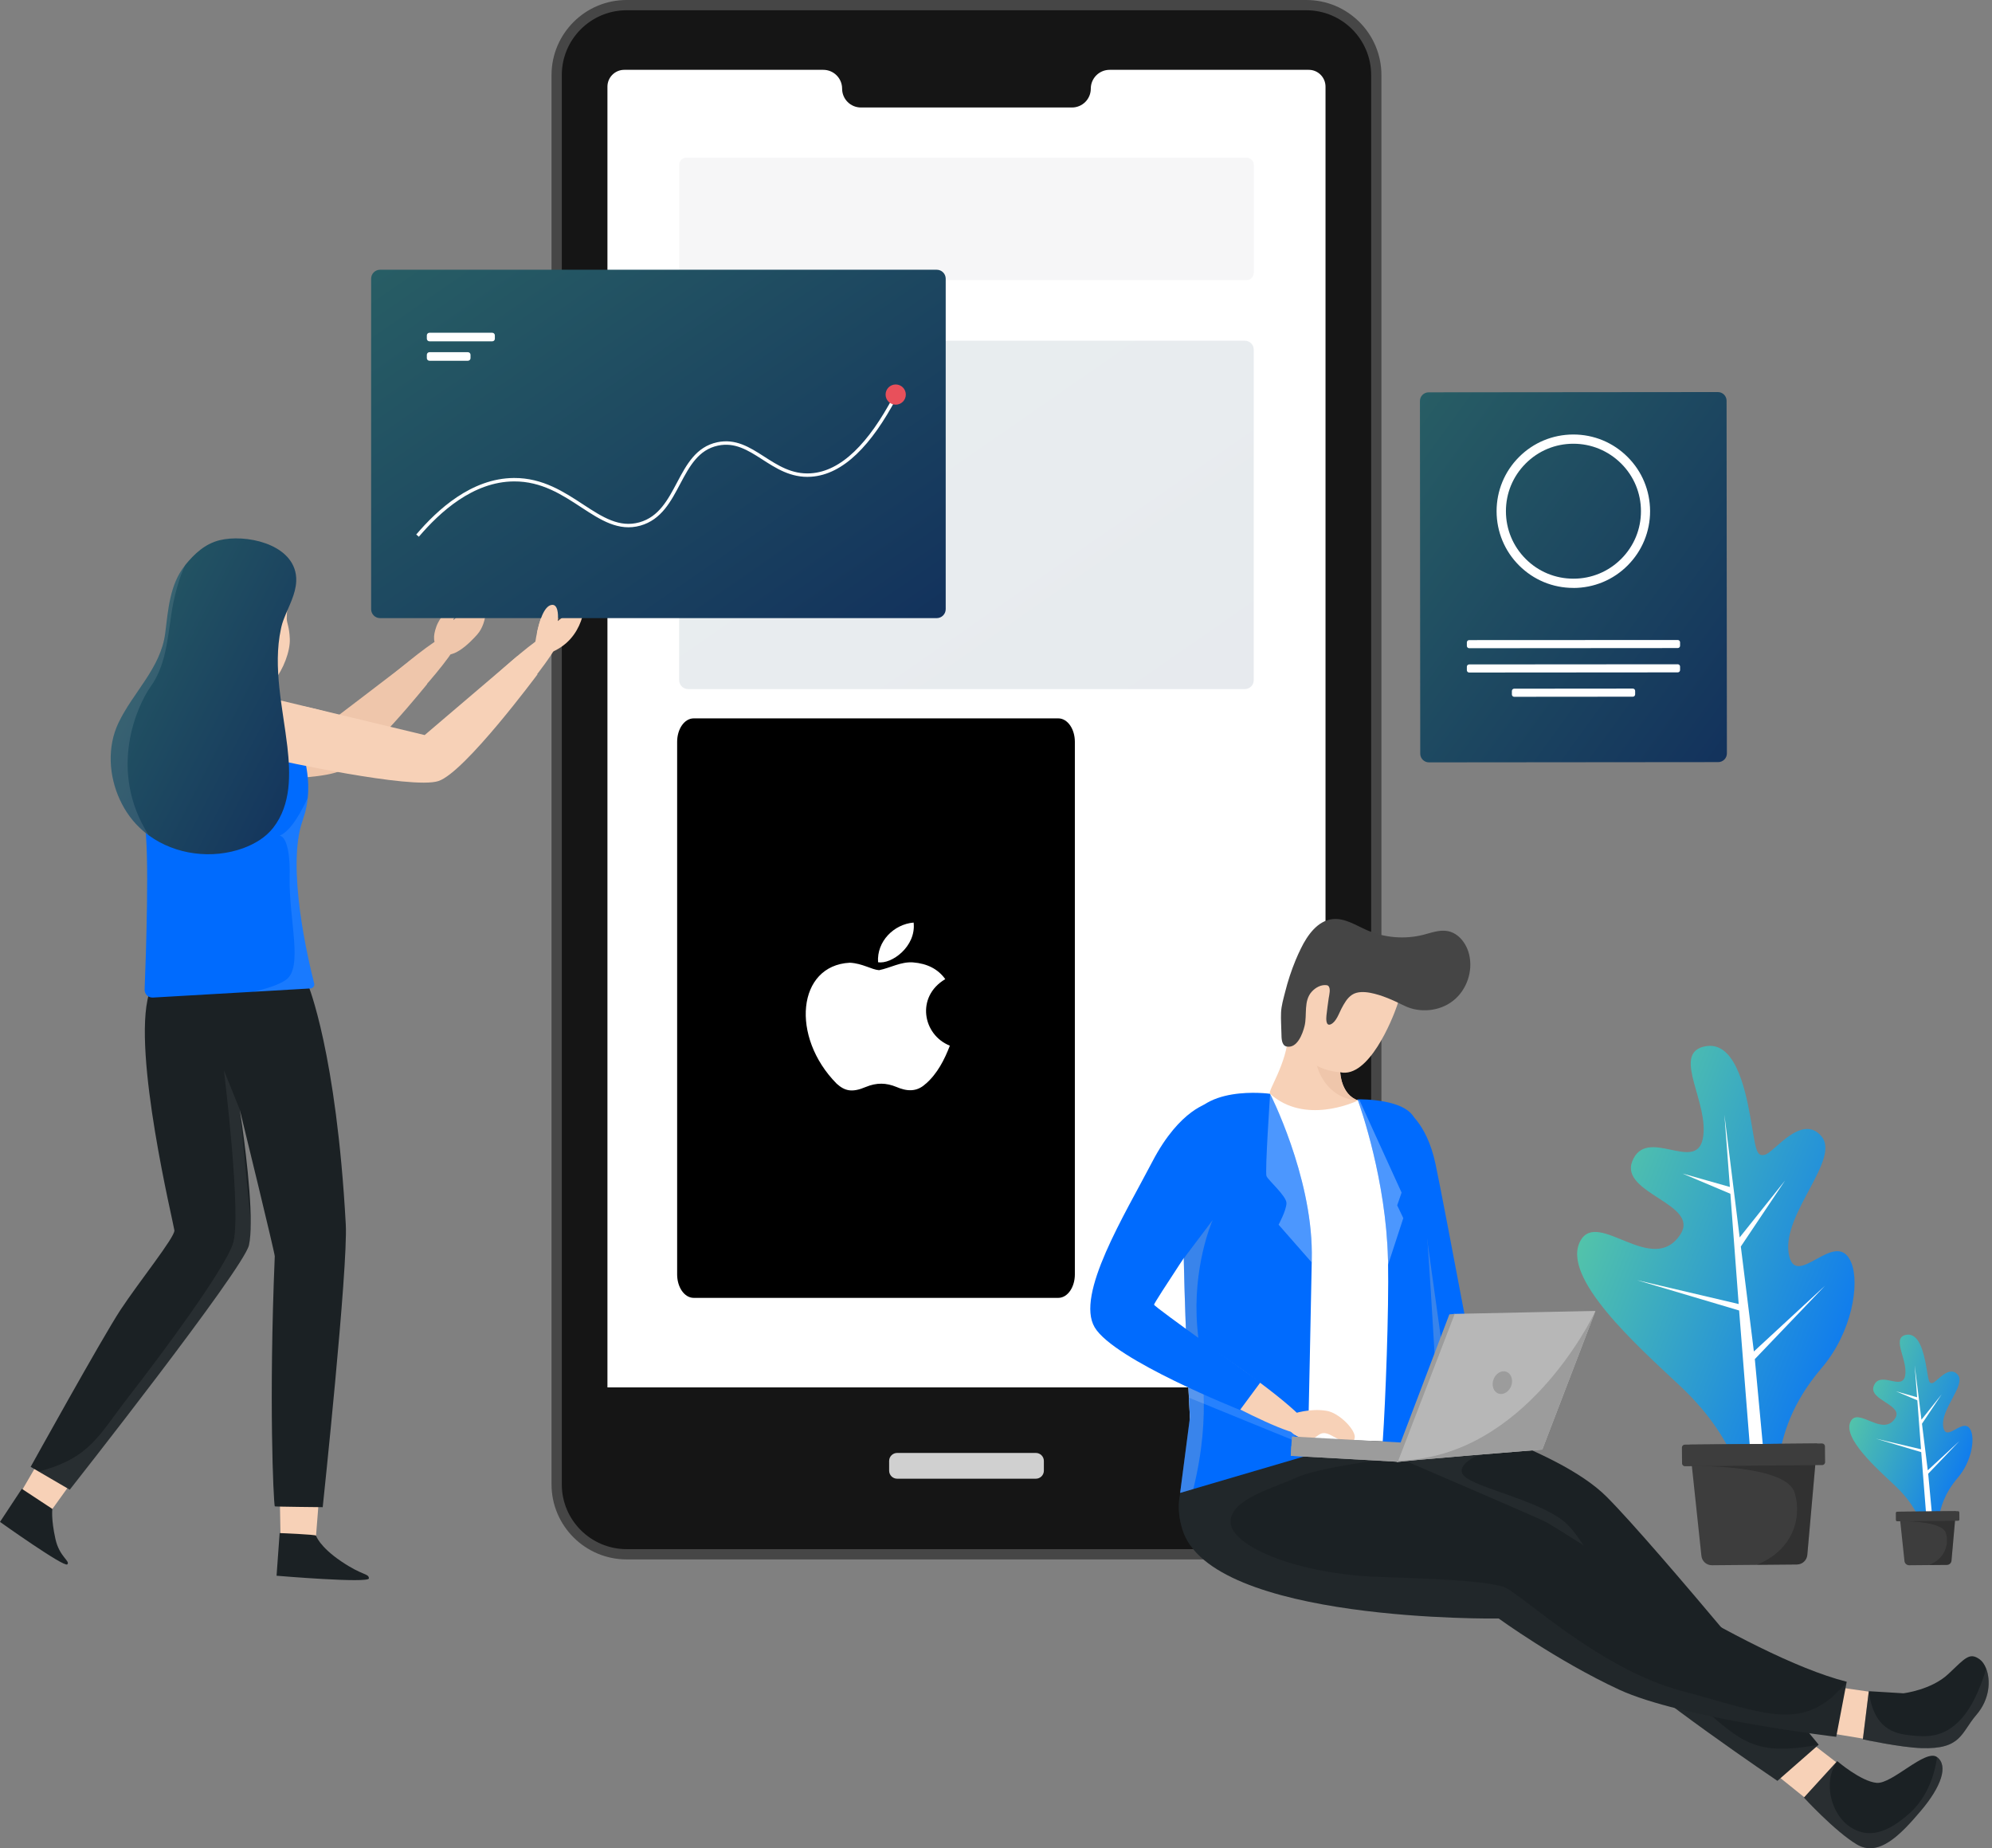 <svg width="581" height="539" viewBox="0 0 581 539" fill="none" xmlns="http://www.w3.org/2000/svg">
<rect x="0" y="0" width="581" height="539" fill="#808080" stroke="none"/>
<g clip-path="url(#clip0_2572_17695)">
<path d="M531.319 398.939C513.548 419.769 521.607 435.645 513.953 436.456C513.562 436.5 513.2 436.5 512.852 436.456C506.909 435.688 509.011 421.971 489.92 404.081C477.846 392.754 454.943 372.43 461.002 361.769C466.191 352.658 481.948 372.358 490.08 360.045C495.994 351.093 472.366 348.08 476.077 338.665C480.208 328.25 494.646 342.214 496.66 332.045C498.661 321.876 487.76 307.738 496.718 305.276C496.863 305.232 496.994 305.204 497.124 305.189C505.749 303.248 508.88 316.69 510.489 325.599C512.127 334.652 512.026 337.492 514.765 336.767C517.505 336.043 525.434 324.686 531.203 331.306C536.986 337.926 519.911 353.773 521.679 365.391C523.448 377.037 535.566 357.51 539.958 368.23C542.48 374.4 540.161 388.611 531.319 398.939Z" fill="url(#paint0_linear_2572_17695)"/>
<path d="M532.305 374.951L511.547 394.13L507.735 363.479L507.764 363.493L520.636 344.285L507.402 360.871L502.951 325.078L504.546 346.154L490.732 342.243L504.691 348.138L507.112 380.296L477.44 373.329L507.242 382.179L510.446 422.68L514.243 422.289L511.823 396.36L532.305 374.951Z" fill="white"/>
<path d="M530 420.971L529.71 424.303L527.13 453.433C526.999 455.012 525.695 456.243 524.086 456.258L499.328 456.475C497.719 456.489 496.4 455.287 496.24 453.708L493.457 427.518V427.46L492.805 421.304L530 420.971Z" fill="#3D3D3D"/>
<path opacity="0.2" d="M529.724 424.303L527.144 453.433C527.014 455.012 525.709 456.243 524.1 456.258L512.315 456.359C523.013 452.1 525.622 442.612 523.448 435.326C521.085 427.446 496.124 427.49 493.472 427.519C493.327 427.519 493.24 427.519 493.24 427.519L493.472 427.461L517.142 422.492L529.724 424.303Z" fill="black"/>
<path d="M531.478 427.258L491.457 427.605C490.993 427.605 490.601 427.229 490.601 426.765L490.558 422.159C490.558 421.695 490.935 421.304 491.399 421.304L531.42 420.957C531.884 420.957 532.276 421.333 532.276 421.797L532.319 426.403C532.334 426.867 531.942 427.258 531.478 427.258Z" fill="#3D3D3D"/>
<path d="M571.045 430.929C563.155 440.177 566.733 447.226 563.335 447.587C563.161 447.606 563 447.606 562.846 447.587C560.207 447.246 561.14 441.155 552.664 433.212C547.303 428.183 537.134 419.159 539.825 414.426C542.129 410.38 549.125 419.127 552.735 413.66C555.361 409.685 544.87 408.348 546.518 404.167C548.352 399.543 554.762 405.743 555.657 401.228C556.545 396.713 551.705 390.436 555.683 389.342C555.747 389.323 555.805 389.31 555.863 389.304C559.692 388.442 561.083 394.411 561.797 398.366C562.524 402.386 562.479 403.646 563.696 403.325C564.912 403.003 568.432 397.961 570.994 400.9C573.562 403.839 565.98 410.875 566.765 416.033C567.551 421.204 572.931 412.535 574.881 417.294C576.001 420.034 574.971 426.343 571.045 430.929Z" fill="url(#paint1_linear_2572_17695)"/>
<path d="M571.483 420.278L562.267 428.794L560.574 415.185L560.587 415.191L566.302 406.663L560.426 414.027L558.45 398.135L559.158 407.492L553.025 405.756L559.223 408.374L560.297 422.652L547.123 419.558L560.355 423.488L561.778 441.47L563.464 441.297L562.389 429.784L571.483 420.278Z" fill="white"/>
<path d="M570.46 440.711L570.331 442.19L569.185 455.124C569.127 455.825 568.548 456.372 567.834 456.378L556.841 456.475C556.127 456.481 555.541 455.948 555.47 455.247L554.235 443.618V443.593L553.945 440.859L570.46 440.711Z" fill="#3D3D3D"/>
<path opacity="0.2" d="M570.337 442.191L569.192 455.124C569.134 455.826 568.555 456.372 567.84 456.379L562.608 456.424C567.358 454.533 568.516 450.32 567.551 447.085C566.502 443.586 555.419 443.606 554.241 443.618C554.177 443.618 554.138 443.618 554.138 443.618L554.241 443.593L564.751 441.387L570.337 442.191Z" fill="black"/>
<path d="M571.116 443.503L553.347 443.657C553.141 443.657 552.967 443.49 552.967 443.284L552.948 441.239C552.948 441.033 553.115 440.859 553.321 440.859L571.09 440.705C571.296 440.705 571.47 440.872 571.47 441.078L571.489 443.123C571.496 443.329 571.322 443.503 571.116 443.503Z" fill="#3D3D3D"/>
<path d="M182.77 453.277C171.525 453.277 162.361 444.134 162.361 432.882V21.892C162.361 10.654 171.51 1.496 182.77 1.496H381.008C392.254 1.496 401.417 10.639 401.417 21.892V432.882C401.417 444.119 392.268 453.277 381.008 453.277H182.77Z" fill="#151515"/>
<path d="M381.008 2.993C391.445 2.993 399.92 11.462 399.92 21.892V432.882C399.92 443.311 391.445 451.781 381.008 451.781H182.77C172.333 451.781 163.858 443.311 163.858 432.882V21.892C163.858 11.462 172.333 2.993 182.77 2.993H381.008ZM381.008 0H182.77C170.686 0 160.863 9.816 160.863 21.892V432.882C160.863 444.957 170.686 454.773 182.77 454.773H381.008C393.092 454.773 402.915 444.957 402.915 432.882V21.892C402.915 9.816 393.092 0 381.008 0Z" fill="#464646"/>
<path d="M386.608 25.273V404.615H177.17V25.273C177.17 22.565 179.371 20.365 182.081 20.365H240.12C243.159 20.365 245.615 22.819 245.615 25.857C245.615 28.895 248.071 31.349 251.111 31.349H312.653C315.693 31.349 318.148 28.895 318.148 25.857C318.148 22.819 320.604 20.365 323.644 20.365H381.697C384.407 20.35 386.608 22.55 386.608 25.273Z" fill="white"/>
<path d="M302.126 431.236H261.667C260.379 431.236 259.331 430.188 259.331 428.901V426.058C259.331 424.771 260.379 423.724 261.667 423.724H302.126C303.414 423.724 304.462 424.771 304.462 426.058V428.901C304.462 430.188 303.414 431.236 302.126 431.236Z" fill="#D0D0D0"/>
<path opacity="0.05" d="M363.564 81.686H200.215C199.047 81.686 198.103 80.744 198.103 79.576V48.078C198.103 46.911 199.047 45.968 200.215 45.968H363.564C364.732 45.968 365.675 46.911 365.675 48.078V79.576C365.675 80.744 364.732 81.686 363.564 81.686Z" fill="#4C4F51"/>
<path d="M308.666 378H202.334C199.947 378 198 375.156 198 371.669V216.331C198 212.844 199.947 210 202.334 210H308.666C311.053 210 313 212.844 313 216.331V371.669C313 375.156 311.053 378 308.666 378Z" fill="black"/>
<path d="M308.666 378H202.334C199.947 378 198 375.156 198 371.669V216.331C198 212.844 199.947 210 202.334 210H308.666C311.053 210 313 212.844 313 216.331V371.669C313 375.156 311.053 378 308.666 378Z" stroke="black"/>
<g clip-path="url(#clip1_2572_17695)">
<path d="M270.016 316.039C267.313 318.616 264.33 318.214 261.487 316.999C258.464 315.76 255.7 315.681 252.508 316.999C248.533 318.685 246.423 318.195 244.028 316.039C230.51 302.368 232.506 281.543 247.869 280.759C251.595 280.955 254.204 282.783 256.399 282.934C259.661 282.283 262.784 280.416 266.275 280.661C270.47 280.994 273.608 282.621 275.703 285.546C267.073 290.642 269.118 301.814 277.045 304.95C275.458 309.042 273.423 313.084 270.011 316.073L270.016 316.039ZM256.1 280.612C255.695 274.536 260.709 269.538 266.475 269.048C267.268 276.055 259.99 281.298 256.1 280.612Z" fill="white"/>
</g>
<path opacity="0.1" d="M363.055 200.961H200.709C199.256 200.961 198.088 199.794 198.088 198.342V101.977C198.088 100.525 199.256 99.358 200.709 99.358H363.055C364.507 99.358 365.675 100.525 365.675 101.977V198.342C365.675 199.794 364.507 200.961 363.055 200.961Z" fill="url(#paint2_linear_2572_17695)"/>
<path d="M46.149 294.214L86.054 290.922L85.021 222.509L81.562 205.45L62.815 199.42L51.016 202.173C44.307 203.744 39.74 209.954 40.264 216.822L46.569 265.02L46.149 294.214Z" fill="#F7D1B7"/>
<path d="M58.023 191.19L58.578 204.926C58.578 204.926 61.557 206.542 68.355 206.273C72.024 206.123 72.773 204.358 72.773 204.358L72.563 199.285L58.023 191.19Z" fill="#F7D1B7"/>
<path d="M56.017 180.999C56.077 181.493 56.107 181.957 56.152 182.406C56.152 182.571 56.152 182.735 56.152 182.9C56.152 191.07 61.737 199.584 69.673 200.452C69.673 200.452 69.733 200.467 69.853 200.482C69.913 200.482 70.017 200.497 70.122 200.482C71.814 200.617 77.939 200.871 80.065 198.327C82.566 195.335 84.677 189.948 84.527 186.326C84.377 182.705 83.689 181.882 83.629 180.416C83.584 179.279 84.048 175.687 84.003 174.131C83.763 166.859 78.567 159.826 69.868 160.185C56.811 160.724 55.283 172.246 56.017 180.999Z" fill="#F7D1B7"/>
<path d="M100.294 222C100.549 217.361 73.731 213.411 62.216 212.573C50.716 211.735 41.492 213.141 41.193 218.798C40.893 224.454 49.893 226.848 61.422 227.252C72.952 227.686 100.04 226.639 100.294 222Z" fill="#EFC6AB"/>
<path d="M133.926 184.426C131.051 181.463 108.5 201.754 102.346 207.709C96.192 213.665 90.142 220.399 93.362 223.72C96.581 227.042 103.499 221.207 109.653 215.251C115.807 209.296 136.801 187.389 133.926 184.426Z" fill="#EFC6AB"/>
<path d="M128.161 189.753C131.275 193.494 137.25 187.239 139.196 185.04C142.386 181.448 142.176 174.64 140.799 173.383C139.421 172.126 132.818 180.805 132.264 180.79C131.71 180.775 135.693 176.465 134.285 175.418C132.862 174.371 128.266 179.832 127.277 182.705C126.289 185.548 126.199 187.404 128.161 189.753Z" fill="#EFC6AB"/>
<path d="M65.93 212.872C65.93 212.872 91.625 213.77 92.059 213.605C92.493 213.456 118.473 193.539 118.473 193.539L124.567 199.495C124.567 199.495 107.108 221.386 99.156 224.843C91.22 228.314 60.135 227.028 60.135 227.028L65.93 212.872Z" fill="#EFC6AB"/>
<path d="M160.175 190.472L156.042 187.973C156.042 187.973 156.207 186.506 156.611 184.591C157.285 181.329 158.602 176.84 160.819 176.421C162.78 176.047 162.795 179.309 162.72 180.596C162.705 180.91 162.69 181.119 162.69 181.119L170.567 174.939C170.581 174.925 170.956 186.476 160.175 190.472Z" fill="#F7D1B7"/>
<path d="M273.212 180.266H110.866C109.414 180.266 108.246 179.099 108.246 177.648V81.282C108.246 79.831 109.414 78.664 110.866 78.664H273.212C274.664 78.664 275.832 79.831 275.832 81.282V177.648C275.832 179.099 274.649 180.266 273.212 180.266Z" fill="url(#paint3_linear_2572_17695)"/>
<path d="M121.782 156.205C127.951 148.978 137.744 139.97 149.903 139.895C166.404 139.79 174.475 156.22 186.633 152.808C198.493 149.486 197.459 131.979 209.304 129.465C219.516 127.295 225.071 139.281 236.511 138.533C245.705 137.935 253.821 129.42 261.008 115.878" stroke="white" stroke-miterlimit="10"/>
<path d="M261.248 118.018C262.877 118.018 264.198 116.698 264.198 115.07C264.198 113.442 262.877 112.122 261.248 112.122C259.619 112.122 258.298 113.442 258.298 115.07C258.298 116.698 259.619 118.018 261.248 118.018Z" fill="#E8505B"/>
<path d="M143.584 99.538H125.256C124.837 99.538 124.492 99.194 124.492 98.775V97.802C124.492 97.383 124.837 97.039 125.256 97.039H143.569C143.988 97.039 144.332 97.383 144.332 97.802V98.775C144.347 99.209 144.003 99.538 143.584 99.538Z" fill="white"/>
<path d="M136.471 105.209H125.256C124.837 105.209 124.492 104.865 124.492 104.446V103.473C124.492 103.054 124.837 102.71 125.256 102.71H136.471C136.89 102.71 137.235 103.054 137.235 103.473V104.446C137.235 104.865 136.905 105.209 136.471 105.209Z" fill="white"/>
<path d="M76.232 286.598C72.099 287.645 69.164 293.66 69.823 299.661C70.347 304.434 71.53 310.629 74.016 317.991C80.215 336.381 83.883 360.428 89.723 361.026C95.578 361.625 99.186 347.38 95.653 327.882C92.463 310.255 90.322 287.376 86.144 285.775C84.033 284.966 79.855 285.685 76.232 286.598Z" fill="#F7D1B7"/>
<path d="M91.954 348.158C76.187 342.666 79.99 431.655 84.827 445.571C89.648 459.472 93.511 411.424 95.383 387.811C97.27 364.199 98.153 350.313 91.954 348.158Z" fill="#F7D1B7"/>
<path d="M81.338 428.243C81.502 428.497 81.847 449.581 81.847 449.581C81.847 449.581 91.984 450.703 92.014 449.97C92.044 449.237 93.526 431.011 93.526 431.011L81.338 428.243Z" fill="#F7D1B7"/>
<path d="M92.179 447.845C92.179 447.845 93.137 451.003 99.456 455.297C105.775 459.592 107.512 458.784 107.602 460.295C107.692 461.821 80.664 459.532 80.664 459.532L81.562 447.097C81.562 447.082 92.194 447.516 92.179 447.845Z" fill="#1B2124"/>
<path d="M15.962 417.963C15.977 418.262 5.331 436.488 5.331 436.488C5.331 436.488 13.431 442.698 13.821 442.084C14.225 441.471 24.946 426.657 24.946 426.657L15.962 417.963Z" fill="#F7D1B7"/>
<path d="M51.255 288.648C47.078 289.53 43.918 295.441 44.337 301.456C44.682 306.245 45.625 312.47 47.811 319.936C53.292 338.551 56.017 362.732 61.842 363.555C67.667 364.378 71.829 350.298 69.059 330.665C66.558 312.933 65.301 289.994 61.198 288.214C59.117 287.316 54.909 287.869 51.255 288.648Z" fill="#F7D1B7"/>
<path d="M67.622 357.63C57.649 344.252 12.219 421.016 8.415 435.231C4.612 449.447 33.422 410.885 48.216 392.39C63.025 373.88 71.545 362.897 67.622 357.63Z" fill="#F7D1B7"/>
<path d="M94.125 439.54C94.125 439.54 80.17 439.406 80.14 439.301C79.765 437.715 78.373 408.715 80.14 366.353C80.14 365.381 70.587 326.191 69.972 323.767V323.872C70.347 326.161 73.192 345.135 73.132 356.657C73.132 359.291 72.967 361.565 72.608 363.151C70.946 370.214 20.349 434.438 20.349 434.438L11.32 429.171L8.939 427.779C8.939 427.779 29.918 389.936 35.114 382.05C40.549 373.79 51.061 360.772 50.866 358.812C50.656 356.881 38.483 306.933 43.424 289.949C51.495 262.132 89.843 287.181 89.843 287.181C89.843 287.181 98.108 306.933 100.849 357.016C101.567 369.541 94.125 439.54 94.125 439.54Z" fill="#1B2124"/>
<path opacity="0.3" d="M73.147 356.642C73.147 359.276 72.982 361.55 72.623 363.136C70.961 370.199 20.364 434.423 20.364 434.423L11.335 429.156C26.354 425.116 28.6 418.816 37.599 407.219C47.766 394.171 65.151 370.588 67.891 362.852C70.631 355.101 65.301 312.111 65.301 312.111L69.943 323.633L69.972 323.767V323.872L73.147 356.642Z" fill="white" fill-opacity="0.2"/>
<path d="M90.561 288.259L73.851 289.231L44.607 290.922C43.229 290.997 42.121 289.92 42.181 288.543C42.556 279.34 43.664 247.662 42.151 240.181C36.791 213.65 40.759 204.867 48.111 202.487C59.147 198.896 79.915 202.487 82.79 204.941C85.665 207.425 88.016 211.825 88.914 221.027C89.094 222.898 90.337 227.117 89.753 232.654C89.648 233.791 89.468 234.973 89.169 236.185C89.169 236.185 89.169 236.185 89.169 236.215C89.064 236.664 88.959 237.113 88.795 237.562C88.525 238.43 88.345 239.088 88.241 239.358C83.434 252.885 89.963 280.283 91.625 286.777C91.819 287.495 91.325 288.199 90.561 288.259Z" fill="#006BFE"/>
<path opacity="0.1" d="M90.561 288.259L73.851 289.231C77.564 288.393 81.293 287.226 83.374 285.775C88.54 282.168 84.213 268.237 84.482 255.847C84.752 243.472 81.547 243.712 81.547 243.712C84.931 242.32 88.046 236.38 89.753 232.669C89.648 233.806 89.468 234.988 89.169 236.2C89.169 236.2 89.169 236.2 89.169 236.23C89.064 236.679 88.959 237.128 88.795 237.577C88.525 238.445 88.345 239.103 88.241 239.372C83.434 252.899 89.963 280.298 91.625 286.792C91.819 287.495 91.325 288.199 90.561 288.259Z" fill="white"/>
<path d="M129.389 223.511C130.497 219.037 105.101 210.223 94.05 207.275C83 204.328 73.761 203.983 72.413 209.445C71.066 214.907 79.391 218.902 90.546 221.431C101.702 223.96 128.281 227.97 129.389 223.511Z" fill="#F7D1B7"/>
<path d="M163.379 183.977C160.429 181.149 138.807 202.053 132.922 208.173C127.038 214.293 121.288 221.192 124.597 224.364C127.906 227.536 134.555 221.506 140.439 215.386C146.324 209.266 166.329 186.805 163.379 183.977Z" fill="#F7D1B7"/>
<path d="M79.93 203.819L123.863 214.368L150.891 191.339L156.776 196.651C156.776 196.651 135.618 225.202 127.891 227.775C120.165 230.349 80.17 221.491 80.17 221.491L79.93 203.819Z" fill="#F7D1B7"/>
<path d="M83.808 217.705C84.737 225.771 84.946 234.644 79.691 241.393C77.504 244.221 74.3 246.106 70.961 247.348C61.932 250.64 51.24 249.323 43.439 243.652C42.825 243.233 42.256 242.754 41.702 242.276C38.797 239.792 36.536 236.664 34.949 233.208C31.73 226.25 31.205 217.81 34.559 210.792C38.782 201.934 46.853 194.856 48.171 184.741C49.039 177.962 49.488 170.361 54.011 164.824C54.04 164.794 54.04 164.764 54.04 164.764C56.736 161.472 59.79 158.599 64.073 157.537C71.44 155.741 84.871 158.405 86.294 167.532C86.399 168.221 86.429 168.879 86.399 169.508C86.234 173.338 84.228 176.78 82.865 180.326C82.446 181.359 82.146 182.361 81.937 183.409C79.526 194.631 82.506 206.528 83.808 217.705Z" fill="url(#paint4_linear_2572_17695)"/>
<path opacity="0.1" d="M53.98 164.824C53.666 165.482 51.18 170.839 49.968 179.174C48.695 188.092 47.991 194.527 43.918 200.273C40.22 205.465 31.19 224.484 43.409 243.652C42.795 243.233 42.226 242.754 41.672 242.275C38.767 239.792 36.506 236.664 34.919 233.208C31.7 226.249 31.175 217.81 34.53 210.792C38.752 201.934 46.823 194.856 48.141 184.74C49.024 177.962 49.473 170.375 53.98 164.824Z" fill="white"/>
<path d="M15.273 440.049C15.273 440.049 14.854 442.907 16.172 448.833C17.34 454.07 20.619 455.282 19.616 456.225C18.672 457.138 0 443.835 0 443.835L6.364 434.184C6.364 434.184 15.273 440.064 15.273 440.049Z" fill="#1B2124"/>
<path d="M162.735 180.595L160.04 184.995L156.611 184.591C157.285 181.329 158.602 176.84 160.819 176.421C162.78 176.046 162.81 179.309 162.735 180.595Z" fill="#F7D1B7"/>
<path d="M528.737 508.658L535.845 514.131L527.704 525.31L518.382 517.807L528.737 508.658Z" fill="#F7D1B7"/>
<path d="M359.455 423.068C366.263 435.977 389.186 441.799 409.079 444.544C425.559 446.823 439.942 446.973 441.34 447.223C444.42 447.772 458.836 471.427 469.59 482.54C480.344 493.652 518.415 519.354 518.415 519.354L530.451 508.807C530.451 508.807 483.157 451.049 468.575 436.476C454.009 421.903 414.506 411.573 414.506 411.573C414.506 411.573 346.986 399.479 359.455 423.068Z" fill="#1B2124"/>
<path opacity="0.04" d="M389.985 420.839L409.079 444.544C425.559 446.823 439.942 446.973 441.34 447.222C444.42 447.771 458.836 471.427 469.59 482.54C480.344 493.652 518.415 519.354 518.415 519.354L530.451 508.807C510.125 512.517 507.512 507.327 491.697 493.835C475.883 480.377 464.629 450.6 456.206 443.729C447.783 436.875 427.44 433.382 426.408 429.489C425.376 425.596 435.348 422.768 435.348 422.768L420.715 420.622L389.985 420.839Z" fill="white"/>
<path d="M536.444 492.089L545.333 493.37L543.719 507.094L531.916 505.148L536.444 492.089Z" fill="#F7D1B7"/>
<path d="M344.822 445.942C353.012 473.29 437.129 472.01 437.129 472.01C437.129 472.01 454.009 484.27 472.17 492.721C490.332 501.155 535.562 506.512 535.562 506.512L538.625 490.458C508.71 482.789 456.822 446.724 450.43 443.646C446.701 441.866 423.329 431.801 404.667 423.783C393.73 419.092 384.392 415.116 381.528 413.885C380.946 413.652 380.629 413.502 380.629 413.502C380.629 413.502 379.98 413.586 378.848 413.769C370.658 415.066 337.631 421.937 344.822 445.942Z" fill="#1B2124"/>
<path opacity="0.03" d="M344.822 445.942C353.012 473.291 437.129 472.01 437.129 472.01C437.129 472.01 454.009 484.27 472.17 492.721C490.332 501.155 535.562 506.512 535.562 506.512L538.625 490.459C526.073 505.83 514.886 499.575 490.415 493.104C465.928 486.632 442.739 463.842 438.327 462.694C433.916 461.529 427.324 460.664 402.637 459.899C377.966 459.117 359.122 450.783 358.922 443.979C358.722 437.192 371.357 434.081 377.966 430.97C384.575 427.859 405.749 425.331 405.749 425.331L404.651 423.783L398.159 414.651L381.512 413.869L378.831 413.752C370.658 415.066 337.631 421.937 344.822 445.942Z" fill="white"/>
<path d="M409.462 325.401C412.491 325.966 414.805 328.462 415.638 331.423C419.317 344.698 430.903 389.364 421.281 392.575C409.961 396.351 402.054 356.16 401.238 344.265C400.556 334.35 402.137 324.02 409.462 325.401Z" fill="#F7D1B7"/>
<path d="M409.861 323.671C409.861 323.671 416.004 326.898 418.684 339.424C421.348 351.951 433.799 418.776 433.799 418.776C433.799 418.776 408.896 423.617 408.246 419.092C407.597 414.584 409.861 323.671 409.861 323.671Z" fill="#006BFE"/>
<path opacity="0.3" d="M415.604 356.792L424.577 421.038L406.615 416.68L415.604 356.792Z" fill="#BFBFBF"/>
<path d="M351.048 325.218C347.985 324.902 345.038 326.632 343.407 329.227C336.082 340.905 312.211 380.398 320.518 386.22C330.289 393.074 349.35 356.808 353.528 345.646C357.024 336.347 358.472 325.999 351.048 325.218Z" fill="#F7D1B7"/>
<path d="M370.275 355.029C372.273 354.696 374.32 356.409 374.753 358.722C375.086 360.568 375.519 365.093 375.485 368.271C375.402 376.122 375.719 383.425 373.155 384.656C370.575 385.888 367.895 381.096 367.145 373.344C366.463 366.324 364.016 357.757 365.697 356.459C366.563 355.777 368.544 355.311 370.275 355.029Z" fill="#F7D1B7"/>
<path d="M419.65 422.02L403.502 420.356L379.83 419.525L376.867 419.857L369.493 416.88L351.997 415.083L347.103 414.584L347.053 413.403C347.053 413.403 346.936 411.24 346.77 407.597C346.636 405.102 346.487 401.908 346.32 398.231C345.937 389.614 345.504 378.385 345.255 367.406C344.872 351.053 344.905 335.282 346.12 329.56C349.034 315.985 370.375 318.963 370.375 318.963H370.408L396.244 320.826C396.244 320.826 410.161 320.577 412.458 326.599C415.255 333.835 419.65 422.02 419.65 422.02Z" fill="white"/>
<path d="M344.206 435.378L348.051 434.247L381.395 424.449C381.695 413.452 382.344 380.98 382.594 367.771C382.61 366.89 382.61 366.041 382.61 365.276C382.477 342.602 370.441 318.979 370.441 318.979H370.391C370.391 318.979 349.05 315.985 346.137 329.576C344.922 335.299 344.889 351.086 345.271 367.439C345.504 378.401 345.937 389.63 346.32 398.264C346.487 401.924 346.636 405.101 346.77 407.613C346.936 411.257 347.069 413.419 347.069 413.419L344.206 435.378Z" fill="#006BFE"/>
<path opacity="0.3" d="M344.206 435.378L348.051 434.247C353.628 411.523 350.066 397.649 349.2 386.952C347.785 369.668 353.345 356.526 353.711 355.794L345.371 366.856C345.371 366.856 345.321 367.073 345.255 367.439C345.488 378.401 345.921 389.63 346.303 398.264C346.47 401.924 346.62 405.101 346.753 407.613C346.919 411.256 347.053 413.419 347.053 413.419L344.206 435.378Z" fill="#BFBFBF"/>
<path opacity="0.15" d="M377.616 414.983V417.711C377.616 418.975 377.616 420.19 377.616 420.19L369.476 416.879L346.753 407.597C346.62 405.101 346.47 401.907 346.303 398.231C356.408 403.355 377.616 414.517 377.616 414.983Z" fill="white"/>
<path d="M321.15 384.257C321.317 386.902 322.948 389.214 325.229 390.578C336.449 397.316 377.25 421.421 381.911 418.094C387.321 414.218 330.073 376.771 326.843 378.185C324.313 379.3 320.884 380.015 321.15 384.257Z" fill="#F7D1B7"/>
<path d="M377.2 412.304C377.2 412.304 382.078 410.591 387.022 411.456C390.701 412.105 395.578 417.162 395.112 419.358C394.646 421.554 392.548 420.971 388.42 418.676C384.142 416.297 384.708 420.506 380.613 419.607C376.518 418.709 375.902 416.546 375.902 416.546" fill="#F7D1B7"/>
<path d="M370.425 318.979C380.496 328.029 394.846 321.525 396.028 320.959C396.028 320.959 396.028 320.976 396.044 320.959C396.094 320.942 396.111 320.926 396.111 320.926C391.084 319.229 390.9 312.708 390.9 312.708C399.224 314.521 406.099 297.27 407.431 293.411C408.746 289.518 413.124 275.228 394.679 272.916C376.251 270.603 376.118 292.779 375.752 301.512C375.402 310.262 369.609 318.231 370.425 318.979Z" fill="#F7D1B7"/>
<path d="M384.125 310.811C384.125 310.811 386.239 320.194 396.028 320.959C396.028 320.959 396.028 320.976 396.044 320.959C396.094 320.942 396.111 320.926 396.111 320.926C391.084 319.229 390.9 312.708 390.9 312.708C390.9 312.708 387.038 312.491 384.125 310.811Z" fill="#EFC6AB"/>
<path d="M352.762 321.641C352.762 321.641 344.189 323.255 336.099 338.775C328.009 354.296 313.626 377.569 319.286 387.102C324.946 396.634 361.669 411.19 361.669 411.19L367.645 403.105C367.645 403.105 336.598 381.129 336.598 380.481C336.598 379.832 351.797 357.041 351.797 357.041L352.762 321.641Z" fill="#006BFE"/>
<path d="M404.817 367.039C404.251 344.249 396.927 323.288 396.078 320.926L395.928 320.61H396.277C396.86 320.593 410.377 320.427 412.708 326.515C415.455 333.685 419.7 418.376 419.883 421.986L419.899 422.236L403.502 420.556L403.286 420.539L403.302 420.323C404.101 408.645 405.117 382.377 404.851 367.804C404.834 367.572 404.817 367.305 404.817 367.039Z" fill="#006BFE"/>
<path d="M382.61 365.276C382.61 366.041 382.61 366.873 382.594 367.771L382.494 368.071L372.922 357.158C372.922 357.158 375.219 352.916 375.219 350.853C375.219 348.79 369.876 344.199 369.393 342.985C368.91 341.77 370.458 318.979 370.458 318.979C370.458 318.979 382.477 342.602 382.61 365.276Z" fill="white" fill-opacity="0.3"/>
<path d="M396.477 320.759L408.763 347.725L408.796 347.809L407.514 351.518L409.295 355.245L404.851 368.853L404.817 367.039C404.251 344.249 396.927 323.288 396.078 320.926L396.477 320.759Z" fill="white" fill-opacity="0.3"/>
<path d="M377.899 279.986C378.365 278.854 378.881 277.74 379.414 276.642C381.345 272.683 384.308 268.507 388.686 268.041C392.199 267.675 395.395 269.821 398.625 271.235C403.768 273.498 409.695 273.997 415.138 272.616C417.485 272.017 419.866 271.086 422.247 271.535C425.443 272.134 427.723 275.161 428.489 278.322C429.688 283.23 427.79 288.753 423.811 291.863C419.883 294.958 414.073 295.507 409.578 293.294C406.465 291.747 403.069 290.183 399.64 289.534C397.925 289.218 395.861 289.119 394.363 290.1C392.881 291.082 392.049 292.662 391.233 294.192C390.501 295.606 389.719 298.002 388.154 298.717C386.606 299.416 386.805 296.887 386.889 296.072C387.072 294.409 387.305 292.745 387.538 291.098C387.671 290.2 388.254 288.137 387.338 287.455C387.205 287.355 387.022 287.322 386.855 287.305C385.274 287.122 383.692 288.021 382.66 289.135C380.13 291.847 381.295 295.939 380.496 299.216C379.947 301.479 378.332 305.871 375.219 305.188C373.754 304.856 373.771 302.66 373.754 301.495C373.721 299.449 373.554 297.403 373.638 295.357C373.721 293.294 374.32 291.314 374.82 289.335C375.619 286.124 376.651 283.013 377.899 279.986Z" fill="#454545"/>
<path d="M407.381 426.428C407.647 426.079 449.847 422.735 449.847 422.735L465.295 382.444C465.329 382.361 465.345 382.327 465.345 382.327C465.961 382.278 424.061 383.176 424.061 383.176L407.564 425.979L407.381 426.428Z" fill="#B7B7B7"/>
<path d="M407.381 426.428C407.647 426.079 449.847 422.735 449.847 422.735L465.295 382.444C464.113 384.922 444.67 424.598 408.696 425.929C408.313 425.945 407.947 425.962 407.564 425.979L407.381 426.428Z" fill="#9C9C9C"/>
<path d="M376.484 424.565L407.481 426.278L408.479 423.683L409.628 420.739L376.817 418.925L376.634 421.753L376.484 424.565Z" fill="#9C9C9C"/>
<path d="M424.294 383.176L422.729 383.309L406.415 426.212L407.714 426.278L424.294 383.176Z" fill="#9C9C9C"/>
<path d="M376.484 424.565L407.481 426.295L408.48 423.7C400.589 423.234 382.377 422.153 376.634 421.77L376.484 424.565Z" fill="#9C9C9C"/>
<path d="M440.774 404.17C440.125 405.916 438.46 406.915 437.029 406.399C435.597 405.883 434.965 404.037 435.614 402.273C436.263 400.526 437.928 399.528 439.359 400.044C440.774 400.576 441.407 402.423 440.774 404.17Z" fill="#9C9C9C"/>
<path d="M543.336 507.243C543.336 507.243 554.423 509.622 560.399 509.805C572.118 510.204 571.918 505.363 576.43 500.123C580.408 495.515 580.625 489.992 579.293 486.598C579.293 486.582 579.293 486.582 579.293 486.582C578.81 485.384 578.161 484.453 577.412 483.92C574.465 481.791 573.234 483.488 568.289 488.162C563.329 492.853 555.172 493.818 555.172 493.818L545.067 493.203L543.336 507.243Z" fill="#1B2124"/>
<path opacity="0.3" d="M543.336 507.243C543.336 507.243 554.423 509.622 560.399 509.805C572.118 510.204 571.918 505.363 576.43 500.123C580.408 495.515 580.625 489.992 579.293 486.599C578.511 489.377 576.13 496.796 572.002 501.321C566.858 506.96 561.714 506.561 557.136 506.079C552.575 505.58 546.465 504.249 545.067 493.17L543.336 507.243Z" fill="#4C4F51"/>
<path d="M526.156 524.228C526.156 524.228 535.229 534.11 541.571 537.886C547.914 541.646 554.173 535.258 560.199 528.138C566.242 521.034 568.323 514.896 564.96 512.417C561.581 509.938 551.892 520.336 547.348 519.936C542.786 519.537 535.861 513.598 535.861 513.598L526.156 524.228Z" fill="#1B2124"/>
<path opacity="0.3" d="M526.156 524.228C526.156 524.228 535.229 534.11 541.571 537.886C547.914 541.646 554.173 535.258 560.199 528.138C566.242 521.034 568.323 514.896 564.96 512.417C564.96 512.417 564.094 522.282 557.236 528.554C550.361 534.825 544.717 536.256 539.474 532.696C534.23 529.119 531.45 519.87 535.861 513.598L526.156 524.228Z" fill="#4C4F51"/>
<path d="M501.131 222.256L416.783 222.331C415.376 222.331 414.238 221.194 414.238 219.787L414.148 116.958C414.148 115.551 415.286 114.414 416.693 114.414L501.041 114.339C502.448 114.339 503.586 115.476 503.586 116.883L503.676 219.713C503.676 221.119 502.538 222.256 501.131 222.256Z" fill="url(#paint5_linear_2572_17695)"/>
<path d="M458.889 171.455C452.915 171.455 447.3 169.136 443.077 164.916C438.839 160.696 436.519 155.07 436.504 149.1C436.504 143.129 438.825 137.503 443.047 133.283C447.27 129.048 452.885 126.729 458.874 126.714H458.889C464.864 126.714 470.479 129.033 474.702 133.253C478.939 137.473 481.26 143.084 481.275 149.07C481.275 155.04 478.954 160.666 474.732 164.901C470.509 169.136 464.894 171.455 458.904 171.47C458.904 171.455 458.904 171.455 458.889 171.455ZM458.904 129.408H458.889C453.634 129.408 448.692 131.458 444.979 135.183C441.265 138.909 439.214 143.847 439.229 149.1C439.229 154.352 441.28 159.29 445.009 163.016C448.722 166.727 453.664 168.762 458.919 168.762H458.934C464.19 168.762 469.132 166.712 472.86 162.986C476.574 159.26 478.625 154.322 478.61 149.07C478.61 143.817 476.559 138.879 472.83 135.169C469.087 131.458 464.145 129.408 458.904 129.408Z" fill="white"/>
<path d="M489.346 188.992L428.508 189.037C428.133 189.037 427.834 188.738 427.834 188.364V187.346C427.834 186.972 428.133 186.673 428.508 186.673L489.346 186.643C489.721 186.643 490.02 186.942 490.02 187.316V188.334C490.02 188.693 489.721 188.992 489.346 188.992Z" fill="white"/>
<path d="M489.346 196.085L428.508 196.13C428.133 196.13 427.834 195.831 427.834 195.456V194.439C427.834 194.065 428.133 193.766 428.508 193.766L489.346 193.721C489.721 193.721 490.02 194.02 490.02 194.394V195.412C490.02 195.786 489.721 196.085 489.346 196.085Z" fill="white"/>
<path d="M476.244 203.178L441.64 203.208C441.265 203.208 440.966 202.908 440.966 202.534V201.517C440.966 201.143 441.265 200.843 441.64 200.843L476.244 200.813C476.618 200.813 476.918 201.113 476.918 201.487V202.504C476.918 202.878 476.618 203.178 476.244 203.178Z" fill="white"/>
</g>
<defs>
<linearGradient id="paint0_linear_2572_17695" x1="460" y1="305" x2="574.957" y2="350.521" gradientUnits="userSpaceOnUse">
<stop stop-color="#64D698"/>
<stop offset="1" stop-color="#006BFE"/>
</linearGradient>
<linearGradient id="paint1_linear_2572_17695" x1="539.38" y1="389.22" x2="590.421" y2="409.431" gradientUnits="userSpaceOnUse">
<stop stop-color="#64D698"/>
<stop offset="1" stop-color="#006BFE"/>
</linearGradient>
<linearGradient id="paint2_linear_2572_17695" x1="176.616" y1="56.768" x2="307.499" y2="245.499" gradientUnits="userSpaceOnUse">
<stop stop-color="#2D6967"/>
<stop offset="1" stop-color="#12315C"/>
</linearGradient>
<linearGradient id="paint3_linear_2572_17695" x1="86.773" y1="36.073" x2="217.656" y2="224.805" gradientUnits="userSpaceOnUse">
<stop stop-color="#2D6967"/>
<stop offset="1" stop-color="#12315C"/>
</linearGradient>
<linearGradient id="paint4_linear_2572_17695" x1="25.341" y1="118.397" x2="128.339" y2="171.313" gradientUnits="userSpaceOnUse">
<stop stop-color="#2D6967"/>
<stop offset="1" stop-color="#12315C"/>
</linearGradient>
<linearGradient id="paint5_linear_2572_17695" x1="402.677" y1="69.07" x2="543.836" y2="171.378" gradientUnits="userSpaceOnUse">
<stop stop-color="#2D6967"/>
<stop offset="1" stop-color="#12315C"/>
</linearGradient>
<clipPath id="clip0_2572_17695">
<rect width="581" height="539" fill="white"/>
</clipPath>
<clipPath id="clip1_2572_17695">
<rect width="42" height="49" fill="white" transform="translate(235 269)"/>
</clipPath>
</defs>
</svg>
